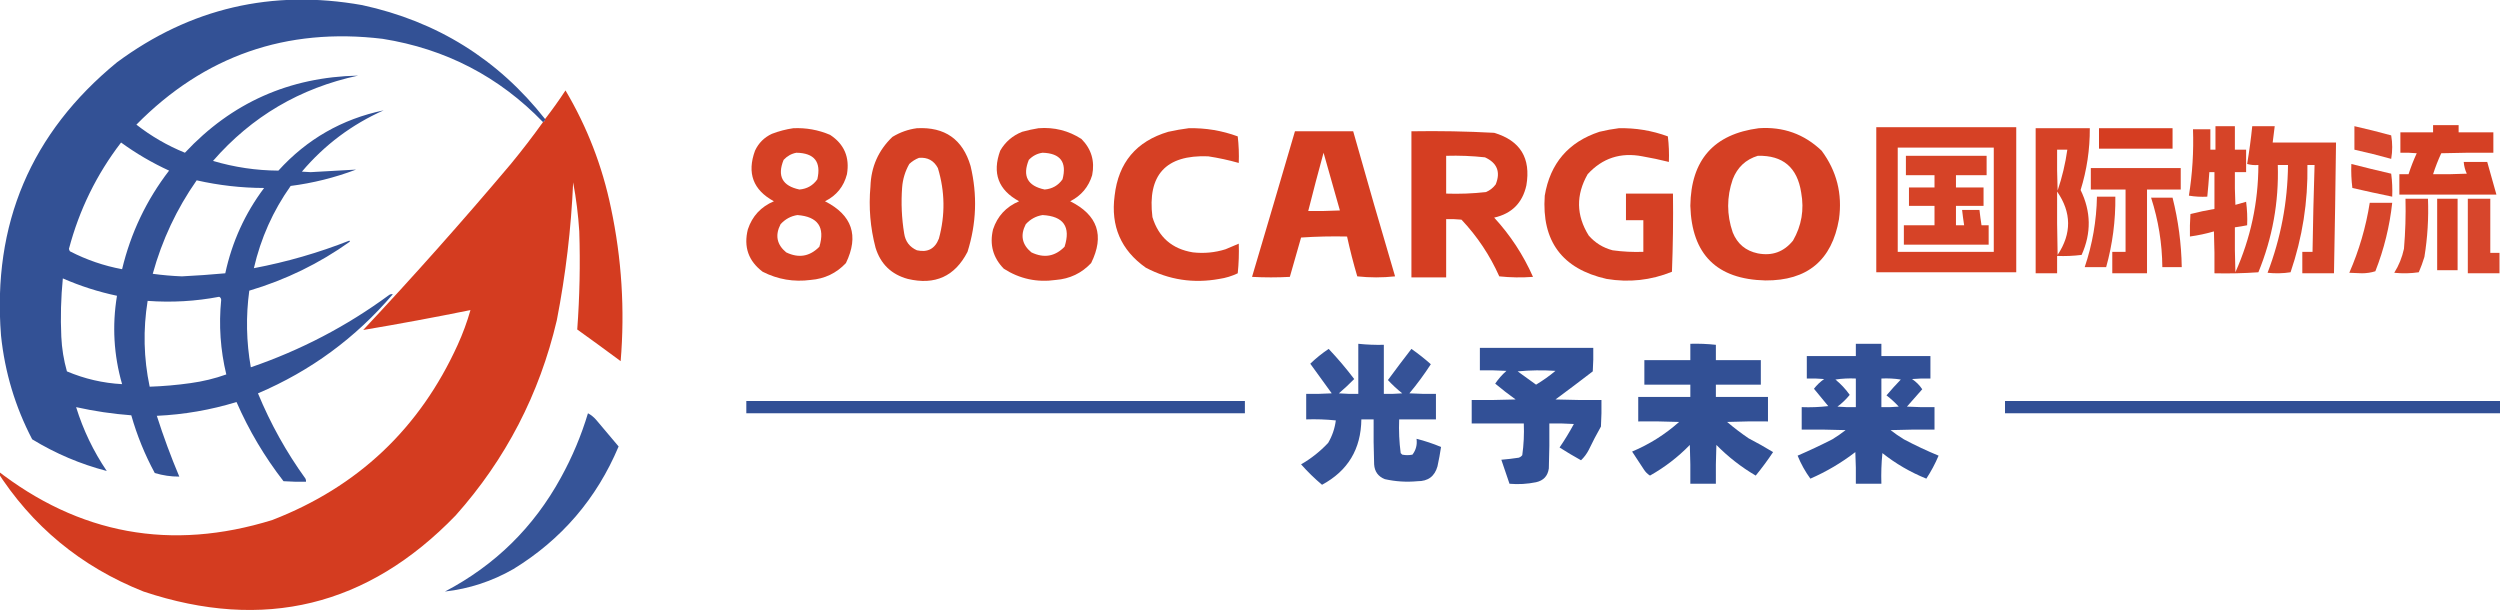 <svg width="2447" height="597" viewBox="0 0 2447 597" fill="none" xmlns="http://www.w3.org/2000/svg">
<g clip-path="url(#clip0_5_2)">
<path opacity="0.96" fill-rule="evenodd" clip-rule="evenodd" d="M533.5 116.5C533.57 118.027 532.91 119.027 531.5 119.5C488.5 74.995 436.17 47.828 374.5 38C280.25 26.649 199.92 54.649 133.5 122C148.01 133.341 163.84 142.507 181 149.5C226.69 100.583 283.19 75.416 350.5 74C293.69 86.22 246.36 114.053 208.5 157.5C229.36 163.695 250.7 166.862 272.5 167C300.46 136.186 334.8 116.52 375.5 108C344.28 121.879 317.62 141.879 295.5 168C298.33 168.167 301.17 168.333 304 168.5C318.86 167.587 333.69 166.753 348.5 166C327.82 173.837 306.48 179.171 284.5 182C267.22 206.398 255.22 233.232 248.5 262.5C280.52 256.437 311.69 247.437 342 235.5C342.17 235.833 342.33 236.167 342.5 236.5C312.47 257.93 279.63 273.93 244 284.5C240.59 309.57 241.09 334.57 245.5 359.5C294.25 342.8 339.25 319.3 380.5 289C381.76 288.02 383.09 287.68 384.5 288C348.14 330.69 304.14 363.02 252.5 385C264.79 414.75 280.29 442.59 299 468.5C299.48 469.45 299.65 470.45 299.5 471.5C292.16 471.67 284.83 471.5 277.5 471C258.98 447.13 243.64 421.3 231.5 393.5C206.09 401.28 180.09 405.78 153.5 407C159.94 427.15 167.27 446.99 175.5 466.5C167.44 466.55 159.44 465.38 151.5 463C141.77 445.03 134.1 426.2 128.5 406.5C110.3 405.13 92.3 402.47 74.5 398.5C81.42 420.84 91.42 441.67 104.5 461C78.73 454.29 54.392 443.95 31.5 430C14.898 398.19 4.731 364.35 1 328.5C-7.596 219.236 30.238 130.069 114.5 61C186.24 7.978 266.24 -10.688 354.5 5C427.79 20.89 487.46 58.057 533.5 116.5ZM118.5 139.5C133.16 150.171 148.82 159.337 165.5 167C143.35 195.799 128.02 227.966 119.5 263.5C101.65 260.16 84.65 254.328 68.5 246C67.94 245.275 67.61 244.442 67.5 243.5C77.62 205.265 94.62 170.598 118.5 139.5ZM192.5 176.5C214.21 181.428 236.21 183.928 258.5 184C239.78 208.956 227.11 236.79 220.5 267.5C206.36 268.8 192.19 269.8 178 270.5C168.43 270.12 158.93 269.29 149.5 268C158.62 234.94 172.95 204.44 192.5 176.5ZM61.5 272.5C78.57 279.97 96.24 285.64 114.5 289.5C109.67 318.72 111.34 347.56 119.5 376C100.81 374.99 82.81 370.83 65.5 363.5C62.364 352.43 60.531 341.1 60 329.5C59.142 310.46 59.642 291.46 61.5 272.5ZM214.5 290.5C215.69 290.97 216.36 291.97 216.5 293.5C214.05 318.14 215.71 342.47 221.5 366.5C210.2 370.53 198.53 373.36 186.5 375C173.23 376.88 159.89 378.04 146.5 378.5C140.62 350.64 139.96 322.64 144.5 294.5C168.15 296.23 191.48 294.9 214.5 290.5Z" fill="#2B4A91"/>
<path opacity="0.981" fill-rule="evenodd" clip-rule="evenodd" d="M531.5 119.5C532.91 119.027 533.57 118.027 533.5 116.5C540.53 107.463 547.2 98.13 553.5 88.5C574.7 124.268 589.54 162.601 598 203.5C608.53 253.045 611.7 303.05 607.5 353.5C593.42 343.04 579.26 332.71 565 322.5C567.36 290.58 568.03 258.58 567 226.5C565.98 210.376 563.98 194.376 561 178.5C559.03 223.85 553.7 268.85 545 313.5C528 385.84 495 449.51 446 504.5C360.04 593.45 258.21 618.28 140.5 579C79.19 554.66 31.024 514.83 -4 459.5C77.34 523.17 167.51 539.67 266.5 509C350.27 476.57 410.77 419.4 448 337.5C453.02 326.46 457.19 315.13 460.5 303.5C425.56 310.59 390.56 317.09 355.5 323C405.15 270.02 453.32 215.857 500 160.5C510.99 147.164 521.49 133.497 531.5 119.5Z" fill="#D4391D"/>
<path opacity="0.958" fill-rule="evenodd" clip-rule="evenodd" d="M2381.5 122.5C2389.83 122.5 2398.17 122.5 2406.5 122.5C2406.5 124.833 2406.5 127.167 2406.5 129.5C2417.83 129.5 2429.17 129.5 2440.5 129.5C2440.5 136.167 2440.5 142.833 2440.5 149.5C2423.5 149.333 2406.5 149.5 2389.5 150C2386.41 156.683 2383.74 163.516 2381.5 170.5C2392.51 170.667 2403.51 170.5 2414.5 170C2412.8 166.363 2411.8 162.53 2411.5 158.5C2419.17 158.5 2426.83 158.5 2434.5 158.5C2437.5 169.173 2440.5 179.839 2443.5 190.5C2411.83 190.5 2380.17 190.5 2348.5 190.5C2348.5 183.833 2348.5 177.167 2348.5 170.5C2351.5 170.5 2354.5 170.5 2357.5 170.5C2359.74 163.516 2362.41 156.683 2365.5 150C2360.18 149.501 2354.84 149.334 2349.5 149.5C2349.5 142.833 2349.5 136.167 2349.5 129.5C2360.17 129.5 2370.83 129.5 2381.5 129.5C2381.5 127.167 2381.5 124.833 2381.5 122.5Z" fill="#D4391C"/>
<path opacity="0.944" fill-rule="evenodd" clip-rule="evenodd" d="M2168.5 123.5C2174.83 123.5 2181.17 123.5 2187.5 123.5C2187.5 131.167 2187.5 138.833 2187.5 146.5C2191.17 146.5 2194.83 146.5 2198.5 146.5C2198.5 153.833 2198.5 161.167 2198.5 168.5C2194.83 168.5 2191.17 168.5 2187.5 168.5C2187.33 179.172 2187.5 189.839 2188 200.5C2191.49 199.566 2194.99 198.566 2198.5 197.5C2199.5 205.138 2199.83 212.804 2199.5 220.5C2195.52 221.295 2191.52 221.962 2187.5 222.5C2187.33 237.17 2187.5 251.837 2188 266.5C2202.93 233.116 2210.43 198.116 2210.5 161.5C2206.77 161.823 2203.11 161.489 2199.5 160.5C2201.58 148.233 2203.24 135.899 2204.5 123.5C2211.83 123.5 2219.17 123.5 2226.5 123.5C2225.83 128.833 2225.17 134.167 2224.5 139.5C2245.17 139.5 2265.83 139.5 2286.5 139.5C2285.99 182.169 2285.32 224.836 2284.5 267.5C2274.17 267.5 2263.83 267.5 2253.5 267.5C2253.5 260.5 2253.5 253.5 2253.5 246.5C2256.83 246.5 2260.17 246.5 2263.5 246.5C2263.93 218.159 2264.6 189.825 2265.5 161.5C2263.17 161.5 2260.83 161.5 2258.5 161.5C2259.1 197.485 2253.6 232.485 2242 266.5C2234.58 267.65 2227.08 267.81 2219.5 267C2232.46 233.055 2239.13 197.888 2239.5 161.5C2236.17 161.5 2232.83 161.5 2229.5 161.5C2230.6 197.884 2224.27 232.884 2210.5 266.5C2196.18 267.5 2181.85 267.83 2167.5 267.5C2167.67 253.829 2167.5 240.163 2167 226.5C2159.31 228.738 2151.48 230.404 2143.5 231.5C2143.33 224.159 2143.5 216.826 2144 209.5C2151.74 207.518 2159.58 205.851 2167.5 204.5C2167.5 192.5 2167.5 180.5 2167.5 168.5C2165.83 168.5 2164.17 168.5 2162.5 168.5C2161.97 176.512 2161.3 184.512 2160.5 192.5C2154.46 192.829 2148.46 192.496 2142.5 191.5C2145.93 169.99 2147.26 148.324 2146.5 126.5C2152.17 126.5 2157.83 126.5 2163.5 126.5C2163.5 133.167 2163.5 139.833 2163.5 146.5C2165.17 146.5 2166.83 146.5 2168.5 146.5C2168.5 138.833 2168.5 131.167 2168.5 123.5Z" fill="#D4391C"/>
<path opacity="0.925" fill-rule="evenodd" clip-rule="evenodd" d="M2304.5 123.5C2316.55 126.244 2328.55 129.244 2340.5 132.5C2341.83 140.167 2341.83 147.833 2340.5 155.5C2328.57 152.184 2316.57 149.184 2304.5 146.5C2304.5 138.833 2304.5 131.167 2304.5 123.5Z" fill="#D4391C"/>
<path opacity="0.954" fill-rule="evenodd" clip-rule="evenodd" d="M1836.5 124.5C1882.17 124.5 1927.83 124.5 1973.5 124.5C1973.5 171.833 1973.5 219.167 1973.5 266.5C1927.83 266.5 1882.17 266.5 1836.5 266.5C1836.5 219.167 1836.5 171.833 1836.5 124.5ZM1857.5 144.5C1888.83 144.5 1920.17 144.5 1951.5 144.5C1951.5 178.5 1951.5 212.5 1951.5 246.5C1920.17 246.5 1888.83 246.5 1857.5 246.5C1857.5 212.5 1857.5 178.5 1857.5 144.5Z" fill="#D4391C"/>
<path opacity="0.955" fill-rule="evenodd" clip-rule="evenodd" d="M776.5 125.5C789.03 124.945 801.03 127.112 812.5 132C826.31 141.062 831.81 153.896 829 170.5C825.91 182.593 818.75 191.426 807.5 197C834.12 210.525 840.95 230.691 828 257.5C818.67 267.41 807.17 272.91 793.5 274C776.96 276.19 761.3 273.52 746.5 266C732.55 255.474 727.71 241.641 732 224.5C736.32 211.512 744.82 202.346 757.5 197C737.15 185.967 730.98 169.467 739 147.5C742.5 140 748 134.5 755.5 131C762.42 128.354 769.42 126.521 776.5 125.5ZM779.5 149.5C797.13 149.777 803.96 158.444 800 175.5C795.78 181.531 789.94 184.865 782.5 185.5C765.74 181.976 760.57 172.309 767 156.5C770.47 152.748 774.64 150.414 779.5 149.5ZM780.5 210.5C800.59 212.032 807.75 222.365 802 241.5C792.58 251.107 781.75 252.94 769.5 247C760.31 239.395 758.48 230.229 764 219.5C768.52 214.495 774.02 211.495 780.5 210.5Z" fill="#D4391C"/>
<path opacity="0.962" fill-rule="evenodd" clip-rule="evenodd" d="M897.5 125.5C924.87 124.059 942.37 136.392 950 162.5C956.75 190.803 955.75 218.803 947 246.5C934.65 270.53 915.15 279.36 888.5 273C872.43 268.6 861.93 258.43 857 242.5C851.82 222.828 850.15 202.828 852 182.5C852.61 163.317 859.77 147.15 873.5 134C881 129.447 889 126.613 897.5 125.5ZM899.5 154.5C907.89 153.778 914.06 157.111 918 164.5C924.94 187.385 925.27 210.385 919 233.5C915.17 243.497 908.01 247.331 897.5 245C890.33 241.824 886.16 236.324 885 228.5C882.55 213.603 881.89 198.603 883 183.5C883.63 175.301 885.97 167.635 890 160.5C892.84 157.837 896.01 155.837 899.5 154.5Z" fill="#D4391C"/>
<path opacity="0.956" fill-rule="evenodd" clip-rule="evenodd" d="M1016.5 125.5C1031.77 124.318 1045.77 127.818 1058.5 136C1068.26 145.862 1071.76 157.695 1069 171.5C1065.47 183.035 1058.3 191.535 1047.5 197C1074.46 210.409 1081.29 230.575 1068 257.5C1058.67 267.41 1047.17 272.91 1033.5 274C1015.03 276.65 998.03 272.98 982.5 263C971.94 252.181 968.44 239.348 972 224.5C976.32 211.512 984.82 202.346 997.5 197C977.15 185.979 970.99 169.479 979 147.5C983.95 138.892 991.12 132.725 1000.5 129C1005.91 127.504 1011.24 126.337 1016.5 125.5ZM1020.5 149.5C1037.93 150.03 1044.43 158.697 1040 175.5C1035.78 181.531 1029.94 184.865 1022.5 185.5C1005.74 181.984 1000.58 172.318 1007 156.5C1010.76 152.539 1015.26 150.206 1020.5 149.5ZM1020.5 210.5C1041.06 211.641 1048.23 221.974 1042 241.5C1032.62 251.104 1021.79 252.937 1009.5 247C1000.31 239.405 998.48 230.239 1004 219.5C1008.52 214.495 1014.02 211.495 1020.5 210.5Z" fill="#D4391C"/>
<path opacity="0.959" fill-rule="evenodd" clip-rule="evenodd" d="M1163.5 125.5C1180.03 125.144 1196.03 127.811 1211.5 133.5C1212.5 142.141 1212.83 150.808 1212.5 159.5C1202.66 156.707 1192.66 154.54 1182.5 153C1141.08 151.424 1122.91 171.257 1128 212.5C1133.98 232.141 1147.15 243.641 1167.5 247C1178.4 248.256 1189.06 247.256 1199.5 244C1203.9 242.13 1208.23 240.297 1212.5 238.5C1212.83 248.19 1212.5 257.86 1211.5 267.5C1205.78 270.24 1199.78 272.07 1193.5 273C1168.17 277.62 1144.17 273.95 1121.5 262C1097.2 244.825 1087.04 221.325 1091 191.5C1094.71 159.119 1112.21 138.286 1143.5 129C1150.25 127.502 1156.92 126.335 1163.5 125.5Z" fill="#D4391C"/>
<path opacity="0.958" fill-rule="evenodd" clip-rule="evenodd" d="M1584.5 125.5C1601.03 125.144 1617.03 127.811 1632.5 133.5C1633.5 141.807 1633.83 150.14 1633.5 158.5C1624.92 156.356 1616.25 154.522 1607.5 153C1586.24 148.928 1568.41 154.761 1554 170.5C1542.43 190.787 1542.76 210.787 1555 230.5C1561.31 237.741 1569.14 242.574 1578.5 245C1588.44 246.365 1598.44 246.865 1608.5 246.5C1608.5 236.167 1608.5 225.833 1608.5 215.5C1602.83 215.5 1597.17 215.5 1591.5 215.5C1591.5 206.833 1591.5 198.167 1591.5 189.5C1606.83 189.5 1622.17 189.5 1637.5 189.5C1637.83 215.074 1637.49 240.574 1636.5 266C1615.88 274.36 1594.54 276.69 1572.5 273C1529.03 263.19 1508.86 236.019 1512 191.5C1517.31 159.867 1535.14 139.033 1565.5 129C1571.91 127.438 1578.24 126.271 1584.5 125.5Z" fill="#D4391C"/>
<path opacity="0.963" fill-rule="evenodd" clip-rule="evenodd" d="M1721.5 125.5C1745.38 123.847 1765.88 131.18 1783 147.5C1797.78 167.383 1803.45 189.716 1800 214.5C1793.06 254.765 1769.06 274.76 1728 274.5C1680.41 273.41 1655.91 249.077 1654.5 201.5C1655.1 156.591 1677.43 131.257 1721.5 125.5ZM1720.5 152.5C1745.06 151.878 1759.23 163.878 1763 188.5C1766.07 205.202 1763.41 220.869 1755 235.5C1746.04 246.56 1734.54 250.727 1720.5 248C1708.7 245.537 1700.53 238.703 1696 227.5C1690.03 210.18 1690.03 192.847 1696 175.5C1700.54 163.786 1708.71 156.119 1720.5 152.5Z" fill="#D4391C"/>
<path opacity="0.95" fill-rule="evenodd" clip-rule="evenodd" d="M1992.5 125.5C2010.17 125.5 2027.83 125.5 2045.5 125.5C2045.62 146.139 2042.62 166.306 2036.5 186C2046.77 207.003 2047.1 228.17 2037.5 249.5C2029.53 250.498 2021.53 250.831 2013.5 250.5C2013.5 256.167 2013.5 261.83 2013.5 267.5C2006.5 267.5 1999.5 267.5 1992.5 267.5C1992.5 220.167 1992.5 172.833 1992.5 125.5ZM2013.5 146.5C2016.83 146.5 2020.17 146.5 2023.5 146.5C2021.59 160.121 2018.43 173.455 2014 186.5C2013.5 173.171 2013.33 159.837 2013.5 146.5ZM2013.5 187.5C2027.69 207.963 2027.85 228.629 2014 249.5C2013.5 228.836 2013.33 208.169 2013.5 187.5Z" fill="#D4391C"/>
<path opacity="0.975" fill-rule="evenodd" clip-rule="evenodd" d="M2054.5 125.5C2078.5 125.5 2102.5 125.5 2126.5 125.5C2126.5 132.167 2126.5 138.833 2126.5 145.5C2102.5 145.5 2078.5 145.5 2054.5 145.5C2054.5 138.833 2054.5 132.167 2054.5 125.5Z" fill="#D4391C"/>
<path opacity="0.969" fill-rule="evenodd" clip-rule="evenodd" d="M1267.5 128.5C1286.5 128.5 1305.5 128.5 1324.5 128.5C1337.85 175.91 1351.52 223.243 1365.5 270.5C1353.17 271.83 1340.83 271.83 1328.5 270.5C1324.69 257.61 1321.36 244.608 1318.5 231.5C1303.49 231.167 1288.49 231.501 1273.5 232.5C1269.75 245.334 1266.08 258.17 1262.5 271C1250.17 271.67 1237.83 271.67 1225.5 271C1239.6 223.524 1253.6 176.024 1267.5 128.5ZM1295.5 149.5C1300.89 168.222 1306.23 187.055 1311.5 206C1301.17 206.5 1290.84 206.666 1280.5 206.5C1285.3 187.444 1290.3 168.444 1295.5 149.5Z" fill="#D4391C"/>
<path opacity="0.972" fill-rule="evenodd" clip-rule="evenodd" d="M1381.5 128.5C1408.54 128.044 1435.54 128.544 1462.5 130C1488.08 137.619 1498.58 154.786 1494 181.5C1490.19 198.64 1479.69 209.14 1462.5 213C1478.31 230.17 1490.98 249.503 1500.5 271C1489.48 271.83 1478.48 271.67 1467.5 270.5C1458.27 249.849 1445.93 231.349 1430.5 215C1425.51 214.501 1420.51 214.334 1415.5 214.5C1415.5 233.5 1415.5 252.5 1415.5 271.5C1404.17 271.5 1392.83 271.5 1381.5 271.5C1381.5 223.833 1381.5 176.167 1381.5 128.5ZM1415.5 152.5C1428.21 152.126 1440.88 152.626 1453.5 154C1465.44 159.483 1468.94 168.316 1464 180.5C1461.51 183.832 1458.34 186.332 1454.5 188C1441.57 189.443 1428.57 189.943 1415.5 189.5C1415.5 177.167 1415.5 164.833 1415.5 152.5Z" fill="#D4391C"/>
<path opacity="0.948" fill-rule="evenodd" clip-rule="evenodd" d="M1865.5 152.5C1891.83 152.5 1918.17 152.5 1944.5 152.5C1944.5 158.833 1944.5 165.167 1944.5 171.5C1934.5 171.5 1924.5 171.5 1914.5 171.5C1914.5 175.5 1914.5 179.5 1914.5 183.5C1923.5 183.5 1932.5 183.5 1941.5 183.5C1941.5 189.5 1941.5 195.5 1941.5 201.5C1932.5 201.5 1923.5 201.5 1914.5 201.5C1914.5 207.833 1914.5 214.167 1914.5 220.5C1917.17 220.5 1919.83 220.5 1922.5 220.5C1921.72 215.516 1921.06 210.516 1920.5 205.5C1926.17 205.5 1931.83 205.5 1937.5 205.5C1938.06 210.516 1938.72 215.516 1939.5 220.5C1941.83 220.5 1944.17 220.5 1946.5 220.5C1946.5 226.833 1946.5 233.167 1946.5 239.5C1918.83 239.5 1891.17 239.5 1863.5 239.5C1863.5 233.167 1863.5 226.833 1863.5 220.5C1873.5 220.5 1883.5 220.5 1893.5 220.5C1893.5 214.167 1893.5 207.833 1893.5 201.5C1885.17 201.5 1876.83 201.5 1868.5 201.5C1868.5 195.5 1868.5 189.5 1868.5 183.5C1876.83 183.5 1885.17 183.5 1893.5 183.5C1893.5 179.5 1893.5 175.5 1893.5 171.5C1884.17 171.5 1874.83 171.5 1865.5 171.5C1865.5 165.167 1865.5 158.833 1865.5 152.5Z" fill="#D4391C"/>
<path opacity="0.941" fill-rule="evenodd" clip-rule="evenodd" d="M2301.5 160.5C2314.42 163.814 2327.42 166.981 2340.5 170C2341.48 177.413 2341.81 184.913 2341.5 192.5C2328.48 189.829 2315.48 186.996 2302.5 184C2301.52 176.253 2301.18 168.42 2301.5 160.5Z" fill="#D4391C"/>
<path opacity="0.942" fill-rule="evenodd" clip-rule="evenodd" d="M2046.5 164.5C2075.83 164.5 2105.17 164.5 2134.5 164.5C2134.5 171.5 2134.5 178.5 2134.5 185.5C2123.5 185.5 2112.5 185.5 2101.5 185.5C2101.5 212.833 2101.5 240.167 2101.5 267.5C2090.17 267.5 2078.83 267.5 2067.5 267.5C2067.5 260.5 2067.5 253.5 2067.5 246.5C2071.83 246.5 2076.17 246.5 2080.5 246.5C2080.5 226.167 2080.5 205.833 2080.5 185.5C2069.17 185.5 2057.83 185.5 2046.5 185.5C2046.5 178.5 2046.5 171.5 2046.5 164.5Z" fill="#D4391C"/>
<path opacity="0.927" fill-rule="evenodd" clip-rule="evenodd" d="M2052.5 192.5C2058.5 192.5 2064.5 192.5 2070.5 192.5C2070.77 215.934 2067.77 238.934 2061.5 261.5C2054.5 261.5 2047.5 261.5 2040.5 261.5C2048.06 239.135 2052.06 216.135 2052.5 192.5Z" fill="#D4391C"/>
<path opacity="0.938" fill-rule="evenodd" clip-rule="evenodd" d="M2105.5 193.5C2112.5 193.5 2119.5 193.5 2126.5 193.5C2132.12 215.807 2135.12 238.474 2135.5 261.5C2129.17 261.5 2122.83 261.5 2116.5 261.5C2116.29 238.257 2112.63 215.591 2105.5 193.5Z" fill="#D4391C"/>
<path opacity="0.928" fill-rule="evenodd" clip-rule="evenodd" d="M2354.5 194.5C2361.83 194.5 2369.17 194.5 2376.5 194.5C2377.24 213.634 2376.08 232.634 2373 251.5C2371.46 256.615 2369.63 261.62 2367.5 266.5C2359.52 267.66 2351.52 267.83 2343.5 267C2348.03 259.76 2351.19 251.922 2353 243.5C2354.39 227.205 2354.89 210.872 2354.5 194.5Z" fill="#D4391C"/>
<path opacity="0.954" fill-rule="evenodd" clip-rule="evenodd" d="M2385.5 194.5C2392.17 194.5 2398.83 194.5 2405.5 194.5C2405.5 217.833 2405.5 241.167 2405.5 264.5C2398.83 264.5 2392.17 264.5 2385.5 264.5C2385.5 241.167 2385.5 217.833 2385.5 194.5Z" fill="#D4391C"/>
<path opacity="0.926" fill-rule="evenodd" clip-rule="evenodd" d="M2415.5 194.5C2422.83 194.5 2430.17 194.5 2437.5 194.5C2437.5 212.167 2437.5 229.833 2437.5 247.5C2440.5 247.5 2443.5 247.5 2446.5 247.5C2446.5 254.167 2446.5 260.83 2446.5 267.5C2436.17 267.5 2425.83 267.5 2415.5 267.5C2415.5 243.167 2415.5 218.833 2415.5 194.5Z" fill="#D4391C"/>
<path opacity="0.932" fill-rule="evenodd" clip-rule="evenodd" d="M2319.5 198.5C2326.83 198.5 2334.17 198.5 2341.5 198.5C2338.99 221.557 2333.49 243.891 2325 265.5C2320.92 266.8 2316.59 267.46 2312 267.5C2307.83 267.33 2303.67 267.17 2299.5 267C2309.1 245.031 2315.77 222.197 2319.5 198.5Z" fill="#D4391C"/>
<path opacity="0.952" fill-rule="evenodd" clip-rule="evenodd" d="M1329.5 336.5C1337.8 337.37 1346.13 337.7 1354.5 337.5C1354.5 353.5 1354.5 369.5 1354.5 385.5C1360.51 385.67 1366.51 385.5 1372.5 385C1367.47 380.97 1362.8 376.63 1358.5 372C1366.05 361.72 1373.72 351.56 1381.5 341.5C1388.15 346.15 1394.48 351.15 1400.5 356.5C1394.08 366.42 1387.08 375.92 1379.5 385C1388.16 385.5 1396.83 385.67 1405.5 385.5C1405.5 393.83 1405.5 402.17 1405.5 410.5C1393.5 410.5 1381.5 410.5 1369.5 410.5C1369.05 421.6 1369.55 432.6 1371 443.5C1371.5 444 1372 444.5 1372.5 445C1375.83 445.67 1379.17 445.67 1382.5 445C1385.96 440.45 1387.29 435.28 1386.5 429.5C1394.68 431.56 1402.68 434.23 1410.5 437.5C1409.55 443.86 1408.38 450.19 1407 456.5C1404.24 466.25 1397.74 471.09 1387.5 471C1376.71 472.02 1366.04 471.36 1355.5 469C1348.95 466.42 1345.45 461.58 1345 454.5C1344.5 439.84 1344.33 425.17 1344.5 410.5C1340.5 410.5 1336.5 410.5 1332.5 410.5C1332.16 439.53 1319.33 460.87 1294 474.5C1286.7 468.36 1279.86 461.7 1273.5 454.5C1283.32 448.86 1292.15 441.86 1300 433.5C1304 426.67 1306.5 419.34 1307.5 411.5C1297.86 410.5 1288.19 410.17 1278.5 410.5C1278.5 402.17 1278.5 393.83 1278.5 385.5C1286.84 385.67 1295.17 385.5 1303.5 385C1296.49 375.32 1289.49 365.65 1282.5 356C1288.01 350.67 1294.01 345.84 1300.5 341.5C1309.37 350.87 1317.7 360.7 1325.5 371C1320.69 375.9 1315.69 380.57 1310.5 385C1316.82 385.5 1323.16 385.67 1329.5 385.5C1329.5 369.17 1329.5 352.83 1329.5 336.5Z" fill="#2B4A92"/>
<path opacity="0.961" fill-rule="evenodd" clip-rule="evenodd" d="M1654.5 336.5C1662.87 336.26 1671.21 336.59 1679.5 337.5C1679.5 342.5 1679.5 347.5 1679.5 352.5C1694.17 352.5 1708.83 352.5 1723.5 352.5C1723.5 360.5 1723.5 368.5 1723.5 376.5C1708.83 376.5 1694.17 376.5 1679.5 376.5C1679.5 380.5 1679.5 384.5 1679.5 388.5C1696.5 388.5 1713.5 388.5 1730.5 388.5C1730.5 396.5 1730.5 404.5 1730.5 412.5C1717.16 412.33 1703.83 412.5 1690.5 413C1697.22 418.72 1704.22 424.05 1711.5 429C1719.7 433.26 1727.7 437.76 1735.5 442.5C1730.19 450.47 1724.52 458.14 1718.5 465.5C1704.38 457.22 1691.55 447.22 1680 435.5C1679.5 448.16 1679.33 460.83 1679.5 473.5C1671.17 473.5 1662.83 473.5 1654.5 473.5C1654.67 460.83 1654.5 448.16 1654 435.5C1642.46 447.37 1629.46 457.37 1615 465.5C1612.57 463.99 1610.57 461.99 1609 459.5C1605.17 453.67 1601.33 447.83 1597.5 442C1614.52 434.83 1629.85 425.17 1643.5 413C1630.17 412.5 1616.84 412.33 1603.5 412.5C1603.5 404.5 1603.5 396.5 1603.5 388.5C1620.5 388.5 1637.5 388.5 1654.5 388.5C1654.5 384.5 1654.5 380.5 1654.5 376.5C1639.5 376.5 1624.5 376.5 1609.5 376.5C1609.5 368.5 1609.5 360.5 1609.5 352.5C1624.5 352.5 1639.5 352.5 1654.5 352.5C1654.5 347.17 1654.5 341.83 1654.5 336.5Z" fill="#2B4A92"/>
<path opacity="0.963" fill-rule="evenodd" clip-rule="evenodd" d="M1816.5 336.5C1824.83 336.5 1833.17 336.5 1841.5 336.5C1841.5 340.5 1841.5 344.5 1841.5 348.5C1857.5 348.5 1873.5 348.5 1889.5 348.5C1889.5 355.83 1889.5 363.17 1889.5 370.5C1883.49 370.33 1877.49 370.5 1871.5 371C1875.51 373.68 1878.85 377.01 1881.5 381C1876.51 386.66 1871.51 392.32 1866.5 398C1875.49 398.5 1884.49 398.67 1893.5 398.5C1893.5 405.83 1893.5 413.17 1893.5 420.5C1879.16 420.33 1864.83 420.5 1850.5 421C1854.66 424.25 1858.99 427.25 1863.5 430C1874.68 435.93 1886.01 441.26 1897.5 446C1894.13 453.92 1890.13 461.42 1885.5 468.5C1869.89 462.19 1855.56 453.86 1842.5 443.5C1841.5 453.48 1841.17 463.48 1841.5 473.5C1833.17 473.5 1824.83 473.5 1816.5 473.5C1816.67 463.16 1816.5 452.83 1816 442.5C1802.47 452.94 1787.8 461.6 1772 468.5C1766.98 461.63 1762.81 454.13 1759.5 446C1770.9 441.07 1782.24 435.74 1793.5 430C1798.01 427.25 1802.34 424.25 1806.5 421C1792.17 420.5 1777.84 420.33 1763.5 420.5C1763.5 413.17 1763.5 405.83 1763.5 398.5C1772.19 398.83 1780.86 398.5 1789.5 397.5C1784.83 391.83 1780.17 386.17 1775.5 380.5C1778.35 376.81 1781.69 373.65 1785.5 371C1779.84 370.5 1774.18 370.33 1768.5 370.5C1768.5 363.17 1768.5 355.83 1768.5 348.5C1784.5 348.5 1800.5 348.5 1816.5 348.5C1816.5 344.5 1816.5 340.5 1816.5 336.5ZM1796.5 371.5C1802.98 370.51 1809.65 370.18 1816.5 370.5C1816.5 379.83 1816.5 389.17 1816.5 398.5C1810.49 398.67 1804.49 398.5 1798.5 398C1802.98 394.69 1806.98 390.85 1810.5 386.5C1806.52 380.85 1801.85 375.85 1796.5 371.5ZM1841.5 370.5C1847.87 370.17 1854.2 370.5 1860.5 371.5C1855.65 376.52 1850.98 381.68 1846.5 387C1850.8 390.3 1854.8 393.96 1858.5 398C1852.84 398.5 1847.18 398.67 1841.5 398.5C1841.5 389.17 1841.5 379.83 1841.5 370.5Z" fill="#2B4A92"/>
<path opacity="0.962" fill-rule="evenodd" clip-rule="evenodd" d="M1448.5 340.5C1485.5 340.5 1522.5 340.5 1559.5 340.5C1559.67 348.17 1559.5 355.84 1559 363.5C1546.92 372.79 1534.76 381.95 1522.5 391C1537.5 391.5 1552.5 391.67 1567.5 391.5C1567.67 400.17 1567.5 408.84 1567 417.5C1562.74 425.01 1558.74 432.68 1555 440.5C1553.01 444.31 1550.51 447.64 1547.5 450.5C1540.39 446.57 1533.39 442.4 1526.5 438C1531.56 430.6 1536.23 422.93 1540.5 415C1532.51 414.5 1524.51 414.33 1516.5 414.5C1516.67 429.17 1516.5 443.84 1516 458.5C1514.96 465.87 1510.8 470.37 1503.5 472C1494.86 473.77 1486.2 474.27 1477.5 473.5C1474.91 465.62 1472.24 457.79 1469.5 450C1475.19 449.53 1480.86 448.86 1486.5 448C1487.93 447.53 1489.1 446.7 1490 445.5C1491.43 435.25 1491.93 424.91 1491.5 414.5C1474.5 414.5 1457.5 414.5 1440.5 414.5C1440.5 406.83 1440.5 399.17 1440.5 391.5C1454.84 391.67 1469.17 391.5 1483.5 391C1476.61 386.06 1469.95 380.9 1463.5 375.5C1466.61 370.89 1470.28 366.72 1474.5 363C1465.84 362.5 1457.17 362.33 1448.5 362.5C1448.5 355.17 1448.5 347.83 1448.5 340.5ZM1485.5 363.5C1497.66 362.34 1509.99 362.17 1522.5 363C1516.52 367.99 1510.18 372.49 1503.5 376.5C1497.46 372.12 1491.46 367.78 1485.5 363.5Z" fill="#2B4A92"/>
<path opacity="0.966" fill-rule="evenodd" clip-rule="evenodd" d="M730.5 392.5C893.17 392.5 1055.83 392.5 1218.5 392.5C1218.5 396.5 1218.5 400.5 1218.5 404.5C1055.83 404.5 893.17 404.5 730.5 404.5C730.5 400.5 730.5 396.5 730.5 392.5Z" fill="#2B4A92"/>
<path opacity="0.966" fill-rule="evenodd" clip-rule="evenodd" d="M1962.5 392.5C2125.17 392.5 2287.83 392.5 2450.5 392.5C2450.5 396.5 2450.5 400.5 2450.5 404.5C2287.83 404.5 2125.17 404.5 1962.5 404.5C1962.5 400.5 1962.5 396.5 1962.5 392.5Z" fill="#2B4A92"/>
<path opacity="0.945" fill-rule="evenodd" clip-rule="evenodd" d="M575.5 404.5C578.73 406.22 581.56 408.55 584 411.5C591.18 420.01 598.35 428.51 605.5 437C583.97 488.12 549.63 528.12 502.5 557C481.61 568.96 459.27 576.3 435.5 579C484.56 553.27 522.4 516.1 549 467.5C560.09 447.4 568.92 426.4 575.5 404.5Z" fill="#2B4A92"/>
</g>
<defs>
<clipPath id="clip0_5_2">
<rect width="2447" height="597" fill="white"/>
</clipPath>
</defs>
</svg>
